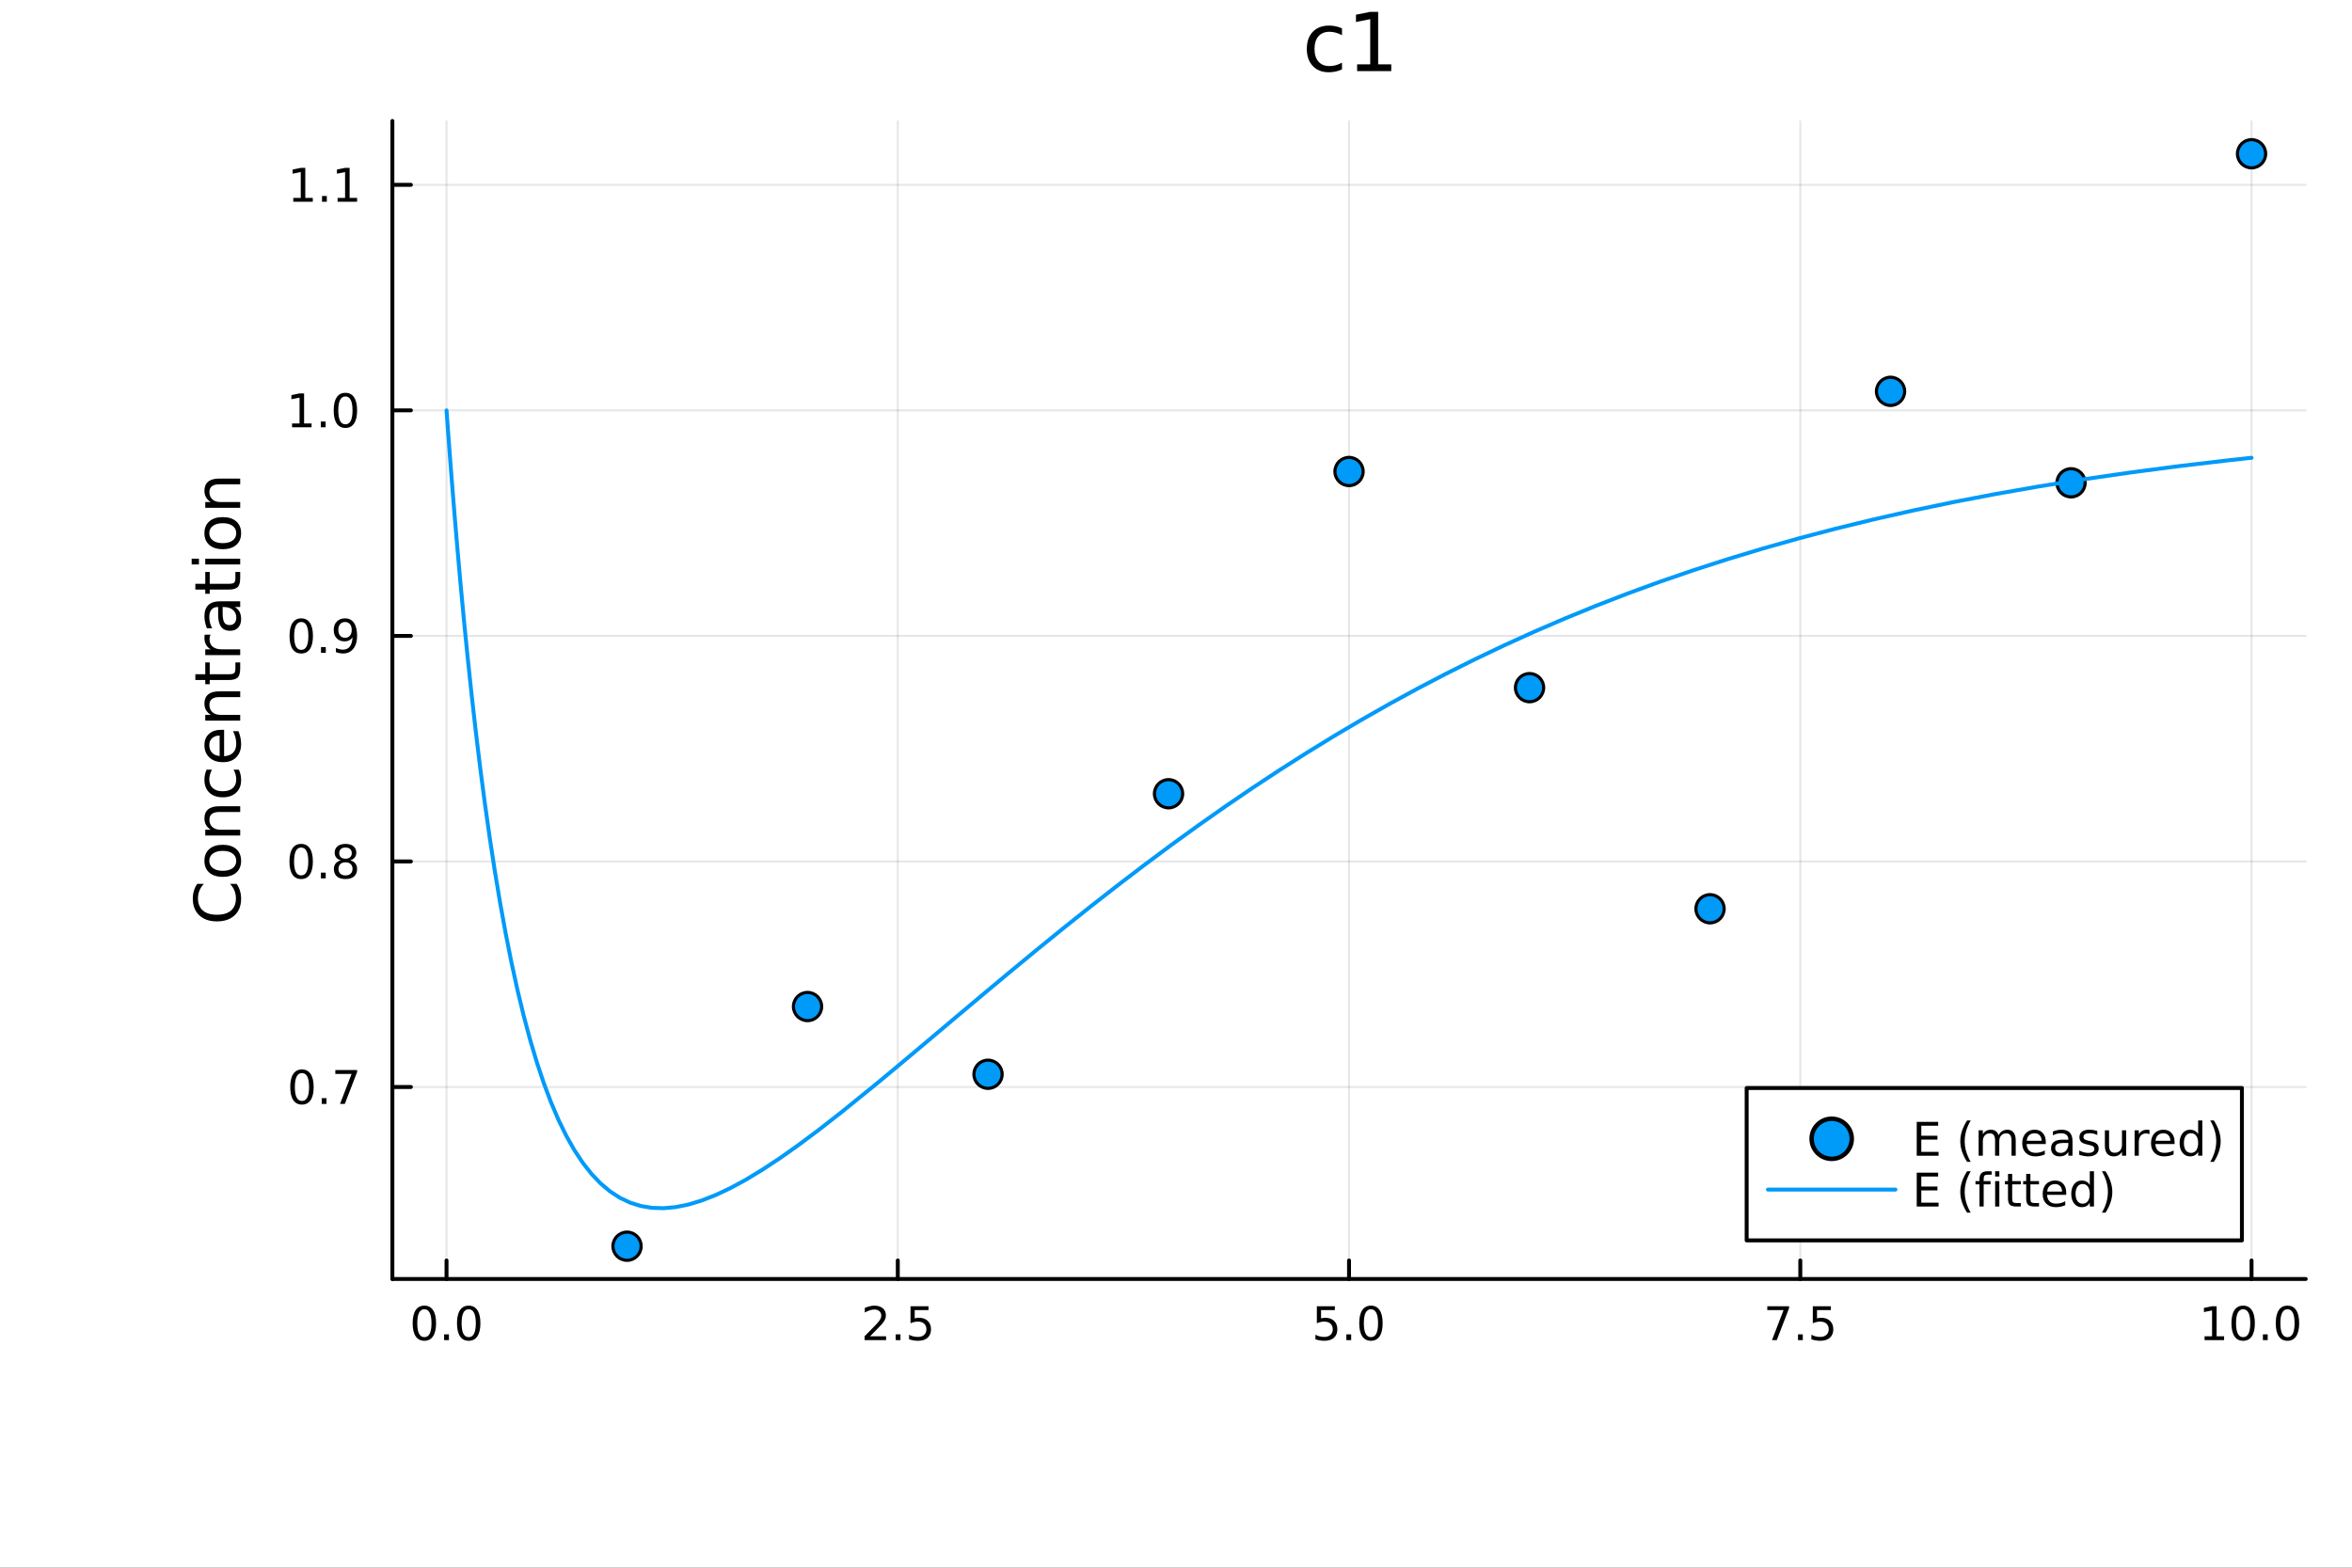 <?xml version="1.0" encoding="utf-8"?>
<svg xmlns="http://www.w3.org/2000/svg" xmlns:xlink="http://www.w3.org/1999/xlink" width="600" height="400" viewBox="0 0 2400 1600">
<rect x="0" y="0" width="2400" height="1600" fill="#333333" stroke="none"/>
<defs>
  <clipPath id="clip880">
    <rect x="0" y="0" width="2400" height="1600"/>
  </clipPath>
</defs>
<path clip-path="url(#clip880)" d="M0 1600 L2400 1600 L2400 0 L0 0  Z" fill="#ffffff" fill-rule="evenodd" fill-opacity="1"/>
<defs>
  <clipPath id="clip881">
    <rect x="480" y="0" width="1681" height="1600"/>
  </clipPath>
</defs>
<path clip-path="url(#clip880)" d="M400.39 1305.35 L2352.76 1305.35 L2352.76 123.472 L400.39 123.472  Z" fill="#ffffff" fill-rule="evenodd" fill-opacity="1"/>
<defs>
  <clipPath id="clip882">
    <rect x="400" y="123" width="1953" height="1183"/>
  </clipPath>
</defs>
<polyline clip-path="url(#clip882)" style="stroke:#000000; stroke-linecap:round; stroke-linejoin:round; stroke-width:2; stroke-opacity:0.1; fill:none" points="455.646,1305.35 455.646,123.472 "/>
<polyline clip-path="url(#clip882)" style="stroke:#000000; stroke-linecap:round; stroke-linejoin:round; stroke-width:2; stroke-opacity:0.1; fill:none" points="916.109,1305.35 916.109,123.472 "/>
<polyline clip-path="url(#clip882)" style="stroke:#000000; stroke-linecap:round; stroke-linejoin:round; stroke-width:2; stroke-opacity:0.1; fill:none" points="1376.57,1305.35 1376.57,123.472 "/>
<polyline clip-path="url(#clip882)" style="stroke:#000000; stroke-linecap:round; stroke-linejoin:round; stroke-width:2; stroke-opacity:0.1; fill:none" points="1837.04,1305.35 1837.04,123.472 "/>
<polyline clip-path="url(#clip882)" style="stroke:#000000; stroke-linecap:round; stroke-linejoin:round; stroke-width:2; stroke-opacity:0.1; fill:none" points="2297.5,1305.35 2297.5,123.472 "/>
<polyline clip-path="url(#clip880)" style="stroke:#000000; stroke-linecap:round; stroke-linejoin:round; stroke-width:4; stroke-opacity:1; fill:none" points="400.39,1305.35 2352.76,1305.35 "/>
<polyline clip-path="url(#clip880)" style="stroke:#000000; stroke-linecap:round; stroke-linejoin:round; stroke-width:4; stroke-opacity:1; fill:none" points="455.646,1305.35 455.646,1286.45 "/>
<polyline clip-path="url(#clip880)" style="stroke:#000000; stroke-linecap:round; stroke-linejoin:round; stroke-width:4; stroke-opacity:1; fill:none" points="916.109,1305.35 916.109,1286.45 "/>
<polyline clip-path="url(#clip880)" style="stroke:#000000; stroke-linecap:round; stroke-linejoin:round; stroke-width:4; stroke-opacity:1; fill:none" points="1376.57,1305.35 1376.57,1286.45 "/>
<polyline clip-path="url(#clip880)" style="stroke:#000000; stroke-linecap:round; stroke-linejoin:round; stroke-width:4; stroke-opacity:1; fill:none" points="1837.04,1305.35 1837.04,1286.45 "/>
<polyline clip-path="url(#clip880)" style="stroke:#000000; stroke-linecap:round; stroke-linejoin:round; stroke-width:4; stroke-opacity:1; fill:none" points="2297.5,1305.35 2297.5,1286.45 "/>
<path clip-path="url(#clip880)" d="M433.03 1336.26 Q429.419 1336.26 427.59 1339.83 Q425.785 1343.37 425.785 1350.5 Q425.785 1357.61 427.59 1361.17 Q429.419 1364.71 433.03 1364.71 Q436.664 1364.71 438.47 1361.17 Q440.298 1357.61 440.298 1350.5 Q440.298 1343.37 438.47 1339.83 Q436.664 1336.26 433.03 1336.26 M433.03 1332.56 Q438.84 1332.56 441.896 1337.17 Q444.974 1341.75 444.974 1350.5 Q444.974 1359.23 441.896 1363.83 Q438.84 1368.42 433.03 1368.42 Q427.22 1368.42 424.141 1363.83 Q421.086 1359.23 421.086 1350.5 Q421.086 1341.75 424.141 1337.17 Q427.22 1332.56 433.03 1332.56 Z" fill="#000000" fill-rule="nonzero" fill-opacity="1" /><path clip-path="url(#clip880)" d="M453.192 1361.87 L458.076 1361.87 L458.076 1367.75 L453.192 1367.75 L453.192 1361.87 Z" fill="#000000" fill-rule="nonzero" fill-opacity="1" /><path clip-path="url(#clip880)" d="M478.261 1336.26 Q474.65 1336.26 472.821 1339.83 Q471.016 1343.37 471.016 1350.5 Q471.016 1357.61 472.821 1361.17 Q474.65 1364.71 478.261 1364.71 Q481.895 1364.71 483.701 1361.17 Q485.53 1357.61 485.53 1350.5 Q485.53 1343.37 483.701 1339.83 Q481.895 1336.26 478.261 1336.26 M478.261 1332.56 Q484.071 1332.56 487.127 1337.17 Q490.206 1341.75 490.206 1350.5 Q490.206 1359.23 487.127 1363.83 Q484.071 1368.42 478.261 1368.42 Q472.451 1368.42 469.372 1363.83 Q466.317 1359.23 466.317 1350.5 Q466.317 1341.75 469.372 1337.17 Q472.451 1332.56 478.261 1332.56 Z" fill="#000000" fill-rule="nonzero" fill-opacity="1" /><path clip-path="url(#clip880)" d="M887.846 1363.81 L904.165 1363.81 L904.165 1367.75 L882.221 1367.75 L882.221 1363.81 Q884.883 1361.06 889.466 1356.43 Q894.072 1351.77 895.253 1350.43 Q897.498 1347.91 898.378 1346.17 Q899.281 1344.41 899.281 1342.72 Q899.281 1339.97 897.336 1338.23 Q895.415 1336.5 892.313 1336.5 Q890.114 1336.5 887.66 1337.26 Q885.23 1338.02 882.452 1339.57 L882.452 1334.85 Q885.276 1333.72 887.73 1333.14 Q890.183 1332.56 892.22 1332.56 Q897.591 1332.56 900.785 1335.25 Q903.98 1337.93 903.98 1342.42 Q903.98 1344.55 903.169 1346.47 Q902.382 1348.37 900.276 1350.96 Q899.697 1351.63 896.595 1354.85 Q893.494 1358.05 887.846 1363.81 Z" fill="#000000" fill-rule="nonzero" fill-opacity="1" /><path clip-path="url(#clip880)" d="M913.98 1361.87 L918.864 1361.87 L918.864 1367.75 L913.98 1367.75 L913.98 1361.87 Z" fill="#000000" fill-rule="nonzero" fill-opacity="1" /><path clip-path="url(#clip880)" d="M929.095 1333.19 L947.452 1333.19 L947.452 1337.12 L933.378 1337.12 L933.378 1345.59 Q934.396 1345.25 935.415 1345.08 Q936.433 1344.9 937.452 1344.9 Q943.239 1344.9 946.618 1348.07 Q949.998 1351.24 949.998 1356.66 Q949.998 1362.24 946.526 1365.34 Q943.054 1368.42 936.734 1368.42 Q934.558 1368.42 932.29 1368.05 Q930.044 1367.68 927.637 1366.94 L927.637 1362.24 Q929.72 1363.37 931.942 1363.93 Q934.165 1364.48 936.642 1364.48 Q940.646 1364.48 942.984 1362.38 Q945.322 1360.27 945.322 1356.66 Q945.322 1353.05 942.984 1350.94 Q940.646 1348.83 936.642 1348.83 Q934.767 1348.83 932.892 1349.25 Q931.04 1349.67 929.095 1350.55 L929.095 1333.19 Z" fill="#000000" fill-rule="nonzero" fill-opacity="1" /><path clip-path="url(#clip880)" d="M1343.74 1333.19 L1362.09 1333.19 L1362.09 1337.12 L1348.02 1337.12 L1348.02 1345.59 Q1349.04 1345.25 1350.06 1345.08 Q1351.08 1344.9 1352.09 1344.9 Q1357.88 1344.9 1361.26 1348.07 Q1364.64 1351.24 1364.64 1356.66 Q1364.64 1362.24 1361.17 1365.34 Q1357.7 1368.42 1351.38 1368.42 Q1349.2 1368.42 1346.93 1368.05 Q1344.69 1367.68 1342.28 1366.94 L1342.28 1362.24 Q1344.36 1363.37 1346.58 1363.93 Q1348.81 1364.48 1351.28 1364.48 Q1355.29 1364.48 1357.63 1362.38 Q1359.96 1360.27 1359.96 1356.66 Q1359.96 1353.05 1357.63 1350.94 Q1355.29 1348.83 1351.28 1348.83 Q1349.41 1348.83 1347.53 1349.25 Q1345.68 1349.67 1343.74 1350.55 L1343.74 1333.19 Z" fill="#000000" fill-rule="nonzero" fill-opacity="1" /><path clip-path="url(#clip880)" d="M1373.85 1361.87 L1378.74 1361.87 L1378.74 1367.75 L1373.85 1367.75 L1373.85 1361.87 Z" fill="#000000" fill-rule="nonzero" fill-opacity="1" /><path clip-path="url(#clip880)" d="M1398.92 1336.26 Q1395.31 1336.26 1393.48 1339.83 Q1391.68 1343.37 1391.68 1350.5 Q1391.68 1357.61 1393.48 1361.17 Q1395.31 1364.71 1398.92 1364.71 Q1402.56 1364.71 1404.36 1361.17 Q1406.19 1357.61 1406.19 1350.5 Q1406.19 1343.37 1404.36 1339.83 Q1402.56 1336.26 1398.92 1336.26 M1398.92 1332.56 Q1404.73 1332.56 1407.79 1337.17 Q1410.87 1341.75 1410.87 1350.5 Q1410.87 1359.23 1407.79 1363.83 Q1404.73 1368.42 1398.92 1368.42 Q1393.11 1368.42 1390.03 1363.83 Q1386.98 1359.23 1386.98 1350.5 Q1386.98 1341.75 1390.03 1337.17 Q1393.11 1332.56 1398.92 1332.56 Z" fill="#000000" fill-rule="nonzero" fill-opacity="1" /><path clip-path="url(#clip880)" d="M1803.36 1333.19 L1825.58 1333.19 L1825.58 1335.18 L1813.03 1367.75 L1808.15 1367.75 L1819.95 1337.12 L1803.36 1337.12 L1803.36 1333.19 Z" fill="#000000" fill-rule="nonzero" fill-opacity="1" /><path clip-path="url(#clip880)" d="M1834.7 1361.87 L1839.58 1361.87 L1839.58 1367.75 L1834.7 1367.75 L1834.7 1361.87 Z" fill="#000000" fill-rule="nonzero" fill-opacity="1" /><path clip-path="url(#clip880)" d="M1849.81 1333.19 L1868.17 1333.19 L1868.17 1337.12 L1854.1 1337.12 L1854.1 1345.59 Q1855.12 1345.25 1856.13 1345.08 Q1857.15 1344.9 1858.17 1344.9 Q1863.96 1344.9 1867.34 1348.07 Q1870.72 1351.24 1870.72 1356.66 Q1870.72 1362.24 1867.24 1365.34 Q1863.77 1368.42 1857.45 1368.42 Q1855.28 1368.42 1853.01 1368.05 Q1850.76 1367.68 1848.36 1366.94 L1848.36 1362.24 Q1850.44 1363.37 1852.66 1363.93 Q1854.88 1364.48 1857.36 1364.48 Q1861.37 1364.48 1863.7 1362.38 Q1866.04 1360.27 1866.04 1356.66 Q1866.04 1353.05 1863.7 1350.94 Q1861.37 1348.83 1857.36 1348.83 Q1855.49 1348.83 1853.61 1349.25 Q1851.76 1349.67 1849.81 1350.55 L1849.81 1333.19 Z" fill="#000000" fill-rule="nonzero" fill-opacity="1" /><path clip-path="url(#clip880)" d="M2249.57 1363.81 L2257.21 1363.81 L2257.21 1337.44 L2248.9 1339.11 L2248.9 1334.85 L2257.16 1333.19 L2261.84 1333.19 L2261.84 1363.81 L2269.48 1363.81 L2269.48 1367.75 L2249.57 1367.75 L2249.57 1363.81 Z" fill="#000000" fill-rule="nonzero" fill-opacity="1" /><path clip-path="url(#clip880)" d="M2288.92 1336.26 Q2285.31 1336.26 2283.48 1339.83 Q2281.68 1343.37 2281.68 1350.5 Q2281.68 1357.61 2283.48 1361.17 Q2285.31 1364.71 2288.92 1364.71 Q2292.56 1364.71 2294.36 1361.17 Q2296.19 1357.61 2296.19 1350.5 Q2296.19 1343.37 2294.36 1339.83 Q2292.56 1336.26 2288.92 1336.26 M2288.92 1332.56 Q2294.73 1332.56 2297.79 1337.17 Q2300.87 1341.75 2300.87 1350.5 Q2300.87 1359.23 2297.79 1363.83 Q2294.73 1368.42 2288.92 1368.42 Q2283.11 1368.42 2280.04 1363.83 Q2276.98 1359.23 2276.98 1350.5 Q2276.98 1341.75 2280.04 1337.17 Q2283.11 1332.56 2288.92 1332.56 Z" fill="#000000" fill-rule="nonzero" fill-opacity="1" /><path clip-path="url(#clip880)" d="M2309.09 1361.87 L2313.97 1361.87 L2313.97 1367.75 L2309.09 1367.75 L2309.09 1361.87 Z" fill="#000000" fill-rule="nonzero" fill-opacity="1" /><path clip-path="url(#clip880)" d="M2334.16 1336.26 Q2330.54 1336.26 2328.72 1339.83 Q2326.91 1343.37 2326.91 1350.5 Q2326.91 1357.61 2328.72 1361.17 Q2330.54 1364.71 2334.16 1364.71 Q2337.79 1364.71 2339.59 1361.17 Q2341.42 1357.61 2341.42 1350.5 Q2341.42 1343.37 2339.59 1339.83 Q2337.79 1336.26 2334.16 1336.26 M2334.16 1332.56 Q2339.97 1332.56 2343.02 1337.17 Q2346.1 1341.75 2346.1 1350.5 Q2346.1 1359.23 2343.02 1363.83 Q2339.97 1368.42 2334.16 1368.42 Q2328.35 1368.42 2325.27 1363.83 Q2322.21 1359.23 2322.21 1350.5 Q2322.21 1341.75 2325.27 1337.17 Q2328.35 1332.56 2334.16 1332.56 Z" fill="#000000" fill-rule="nonzero" fill-opacity="1" /><polyline clip-path="url(#clip882)" style="stroke:#000000; stroke-linecap:round; stroke-linejoin:round; stroke-width:2; stroke-opacity:0.1; fill:none" points="400.39,1109.4 2352.76,1109.4 "/>
<polyline clip-path="url(#clip882)" style="stroke:#000000; stroke-linecap:round; stroke-linejoin:round; stroke-width:2; stroke-opacity:0.1; fill:none" points="400.39,879.208 2352.76,879.208 "/>
<polyline clip-path="url(#clip882)" style="stroke:#000000; stroke-linecap:round; stroke-linejoin:round; stroke-width:2; stroke-opacity:0.1; fill:none" points="400.39,649.016 2352.76,649.016 "/>
<polyline clip-path="url(#clip882)" style="stroke:#000000; stroke-linecap:round; stroke-linejoin:round; stroke-width:2; stroke-opacity:0.1; fill:none" points="400.39,418.824 2352.76,418.824 "/>
<polyline clip-path="url(#clip882)" style="stroke:#000000; stroke-linecap:round; stroke-linejoin:round; stroke-width:2; stroke-opacity:0.1; fill:none" points="400.39,188.632 2352.76,188.632 "/>
<polyline clip-path="url(#clip880)" style="stroke:#000000; stroke-linecap:round; stroke-linejoin:round; stroke-width:4; stroke-opacity:1; fill:none" points="400.39,1305.35 400.39,123.472 "/>
<polyline clip-path="url(#clip880)" style="stroke:#000000; stroke-linecap:round; stroke-linejoin:round; stroke-width:4; stroke-opacity:1; fill:none" points="400.39,1109.4 419.288,1109.4 "/>
<polyline clip-path="url(#clip880)" style="stroke:#000000; stroke-linecap:round; stroke-linejoin:round; stroke-width:4; stroke-opacity:1; fill:none" points="400.39,879.208 419.288,879.208 "/>
<polyline clip-path="url(#clip880)" style="stroke:#000000; stroke-linecap:round; stroke-linejoin:round; stroke-width:4; stroke-opacity:1; fill:none" points="400.39,649.016 419.288,649.016 "/>
<polyline clip-path="url(#clip880)" style="stroke:#000000; stroke-linecap:round; stroke-linejoin:round; stroke-width:4; stroke-opacity:1; fill:none" points="400.39,418.824 419.288,418.824 "/>
<polyline clip-path="url(#clip880)" style="stroke:#000000; stroke-linecap:round; stroke-linejoin:round; stroke-width:4; stroke-opacity:1; fill:none" points="400.39,188.632 419.288,188.632 "/>
<path clip-path="url(#clip880)" d="M308.117 1095.2 Q304.506 1095.2 302.677 1098.76 Q300.872 1102.31 300.872 1109.44 Q300.872 1116.54 302.677 1120.11 Q304.506 1123.65 308.117 1123.65 Q311.751 1123.65 313.557 1120.11 Q315.386 1116.54 315.386 1109.44 Q315.386 1102.31 313.557 1098.76 Q311.751 1095.2 308.117 1095.2 M308.117 1091.5 Q313.927 1091.5 316.983 1096.1 Q320.061 1100.69 320.061 1109.44 Q320.061 1118.16 316.983 1122.77 Q313.927 1127.35 308.117 1127.35 Q302.307 1127.35 299.228 1122.77 Q296.173 1118.16 296.173 1109.44 Q296.173 1100.69 299.228 1096.1 Q302.307 1091.5 308.117 1091.5 Z" fill="#000000" fill-rule="nonzero" fill-opacity="1" /><path clip-path="url(#clip880)" d="M328.279 1120.8 L333.163 1120.8 L333.163 1126.68 L328.279 1126.68 L328.279 1120.8 Z" fill="#000000" fill-rule="nonzero" fill-opacity="1" /><path clip-path="url(#clip880)" d="M342.168 1092.12 L364.39 1092.12 L364.39 1094.11 L351.844 1126.68 L346.959 1126.68 L358.765 1096.06 L342.168 1096.06 L342.168 1092.12 Z" fill="#000000" fill-rule="nonzero" fill-opacity="1" /><path clip-path="url(#clip880)" d="M307.307 865.007 Q303.696 865.007 301.867 868.572 Q300.062 872.114 300.062 879.243 Q300.062 886.35 301.867 889.914 Q303.696 893.456 307.307 893.456 Q310.941 893.456 312.747 889.914 Q314.575 886.35 314.575 879.243 Q314.575 872.114 312.747 868.572 Q310.941 865.007 307.307 865.007 M307.307 861.303 Q313.117 861.303 316.173 865.91 Q319.251 870.493 319.251 879.243 Q319.251 887.97 316.173 892.576 Q313.117 897.16 307.307 897.16 Q301.497 897.16 298.418 892.576 Q295.363 887.97 295.363 879.243 Q295.363 870.493 298.418 865.91 Q301.497 861.303 307.307 861.303 Z" fill="#000000" fill-rule="nonzero" fill-opacity="1" /><path clip-path="url(#clip880)" d="M327.469 890.609 L332.353 890.609 L332.353 896.488 L327.469 896.488 L327.469 890.609 Z" fill="#000000" fill-rule="nonzero" fill-opacity="1" /><path clip-path="url(#clip880)" d="M352.538 880.076 Q349.205 880.076 347.284 881.859 Q345.385 883.641 345.385 886.766 Q345.385 889.891 347.284 891.674 Q349.205 893.456 352.538 893.456 Q355.871 893.456 357.793 891.674 Q359.714 889.868 359.714 886.766 Q359.714 883.641 357.793 881.859 Q355.895 880.076 352.538 880.076 M347.862 878.086 Q344.853 877.345 343.163 875.285 Q341.497 873.225 341.497 870.262 Q341.497 866.118 344.436 863.711 Q347.399 861.303 352.538 861.303 Q357.7 861.303 360.64 863.711 Q363.58 866.118 363.58 870.262 Q363.58 873.225 361.89 875.285 Q360.223 877.345 357.237 878.086 Q360.617 878.873 362.492 881.164 Q364.39 883.456 364.39 886.766 Q364.39 891.789 361.311 894.475 Q358.256 897.16 352.538 897.16 Q346.821 897.16 343.742 894.475 Q340.686 891.789 340.686 886.766 Q340.686 883.456 342.584 881.164 Q344.483 878.873 347.862 878.086 M346.149 870.702 Q346.149 873.387 347.816 874.891 Q349.506 876.396 352.538 876.396 Q355.547 876.396 357.237 874.891 Q358.95 873.387 358.95 870.702 Q358.95 868.016 357.237 866.512 Q355.547 865.007 352.538 865.007 Q349.506 865.007 347.816 866.512 Q346.149 868.016 346.149 870.702 Z" fill="#000000" fill-rule="nonzero" fill-opacity="1" /><path clip-path="url(#clip880)" d="M307.399 634.815 Q303.788 634.815 301.96 638.38 Q300.154 641.921 300.154 649.051 Q300.154 656.158 301.96 659.722 Q303.788 663.264 307.399 663.264 Q311.034 663.264 312.839 659.722 Q314.668 656.158 314.668 649.051 Q314.668 641.921 312.839 638.38 Q311.034 634.815 307.399 634.815 M307.399 631.111 Q313.21 631.111 316.265 635.718 Q319.344 640.301 319.344 649.051 Q319.344 657.778 316.265 662.384 Q313.21 666.968 307.399 666.968 Q301.589 666.968 298.511 662.384 Q295.455 657.778 295.455 649.051 Q295.455 640.301 298.511 635.718 Q301.589 631.111 307.399 631.111 Z" fill="#000000" fill-rule="nonzero" fill-opacity="1" /><path clip-path="url(#clip880)" d="M327.561 660.417 L332.446 660.417 L332.446 666.296 L327.561 666.296 L327.561 660.417 Z" fill="#000000" fill-rule="nonzero" fill-opacity="1" /><path clip-path="url(#clip880)" d="M342.77 665.579 L342.77 661.32 Q344.529 662.153 346.334 662.593 Q348.14 663.032 349.876 663.032 Q354.506 663.032 356.936 659.931 Q359.39 656.806 359.737 650.463 Q358.395 652.454 356.334 653.519 Q354.274 654.583 351.774 654.583 Q346.589 654.583 343.557 651.458 Q340.547 648.31 340.547 642.871 Q340.547 637.547 343.696 634.329 Q346.844 631.111 352.075 631.111 Q358.071 631.111 361.219 635.718 Q364.39 640.301 364.39 649.051 Q364.39 657.222 360.501 662.107 Q356.635 666.968 350.084 666.968 Q348.325 666.968 346.52 666.62 Q344.714 666.273 342.77 665.579 M352.075 650.926 Q355.223 650.926 357.052 648.773 Q358.904 646.621 358.904 642.871 Q358.904 639.144 357.052 636.991 Q355.223 634.815 352.075 634.815 Q348.927 634.815 347.075 636.991 Q345.247 639.144 345.247 642.871 Q345.247 646.621 347.075 648.773 Q348.927 650.926 352.075 650.926 Z" fill="#000000" fill-rule="nonzero" fill-opacity="1" /><path clip-path="url(#clip880)" d="M298.025 432.169 L305.663 432.169 L305.663 405.804 L297.353 407.47 L297.353 403.211 L305.617 401.544 L310.293 401.544 L310.293 432.169 L317.932 432.169 L317.932 436.104 L298.025 436.104 L298.025 432.169 Z" fill="#000000" fill-rule="nonzero" fill-opacity="1" /><path clip-path="url(#clip880)" d="M327.376 430.225 L332.26 430.225 L332.26 436.104 L327.376 436.104 L327.376 430.225 Z" fill="#000000" fill-rule="nonzero" fill-opacity="1" /><path clip-path="url(#clip880)" d="M352.446 404.623 Q348.834 404.623 347.006 408.188 Q345.2 411.729 345.2 418.859 Q345.2 425.965 347.006 429.53 Q348.834 433.072 352.446 433.072 Q356.08 433.072 357.885 429.53 Q359.714 425.965 359.714 418.859 Q359.714 411.729 357.885 408.188 Q356.08 404.623 352.446 404.623 M352.446 400.919 Q358.256 400.919 361.311 405.526 Q364.39 410.109 364.39 418.859 Q364.39 427.586 361.311 432.192 Q358.256 436.776 352.446 436.776 Q346.635 436.776 343.557 432.192 Q340.501 427.586 340.501 418.859 Q340.501 410.109 343.557 405.526 Q346.635 400.919 352.446 400.919 Z" fill="#000000" fill-rule="nonzero" fill-opacity="1" /><path clip-path="url(#clip880)" d="M299.251 201.977 L306.89 201.977 L306.89 175.612 L298.58 177.278 L298.58 173.019 L306.844 171.352 L311.52 171.352 L311.52 201.977 L319.159 201.977 L319.159 205.912 L299.251 205.912 L299.251 201.977 Z" fill="#000000" fill-rule="nonzero" fill-opacity="1" /><path clip-path="url(#clip880)" d="M328.603 200.033 L333.487 200.033 L333.487 205.912 L328.603 205.912 L328.603 200.033 Z" fill="#000000" fill-rule="nonzero" fill-opacity="1" /><path clip-path="url(#clip880)" d="M344.483 201.977 L352.121 201.977 L352.121 175.612 L343.811 177.278 L343.811 173.019 L352.075 171.352 L356.751 171.352 L356.751 201.977 L364.39 201.977 L364.39 205.912 L344.483 205.912 L344.483 201.977 Z" fill="#000000" fill-rule="nonzero" fill-opacity="1" /><path clip-path="url(#clip880)" d="M201.247 902.054 L208.026 902.054 Q205.003 905.3 203.507 908.993 Q202.011 912.653 202.011 916.791 Q202.011 924.939 207.008 929.267 Q211.973 933.596 221.394 933.596 Q230.784 933.596 235.781 929.267 Q240.746 924.939 240.746 916.791 Q240.746 912.653 239.25 908.993 Q237.754 905.3 234.73 902.054 L241.446 902.054 Q243.738 905.428 244.884 909.215 Q246.03 912.971 246.03 917.172 Q246.03 927.962 239.441 934.169 Q232.821 940.375 221.394 940.375 Q209.936 940.375 203.347 934.169 Q196.727 927.962 196.727 917.172 Q196.727 912.907 197.873 909.152 Q198.987 905.364 201.247 902.054 Z" fill="#000000" fill-rule="nonzero" fill-opacity="1" /><path clip-path="url(#clip880)" d="M213.564 878.564 Q213.564 883.275 217.257 886.012 Q220.917 888.75 227.314 888.75 Q233.712 888.75 237.404 886.044 Q241.064 883.307 241.064 878.564 Q241.064 873.886 237.372 871.148 Q233.68 868.411 227.314 868.411 Q220.98 868.411 217.288 871.148 Q213.564 873.886 213.564 878.564 M208.599 878.564 Q208.599 870.926 213.564 866.565 Q218.53 862.205 227.314 862.205 Q236.067 862.205 241.064 866.565 Q246.03 870.926 246.03 878.564 Q246.03 886.235 241.064 890.596 Q236.067 894.924 227.314 894.924 Q218.53 894.924 213.564 890.596 Q208.599 886.235 208.599 878.564 Z" fill="#000000" fill-rule="nonzero" fill-opacity="1" /><path clip-path="url(#clip880)" d="M223.59 822.865 L245.107 822.865 L245.107 828.721 L223.781 828.721 Q218.721 828.721 216.206 830.694 Q213.692 832.668 213.692 836.614 Q213.692 841.357 216.715 844.094 Q219.739 846.831 224.959 846.831 L245.107 846.831 L245.107 852.72 L209.459 852.72 L209.459 846.831 L214.997 846.831 Q211.782 844.731 210.191 841.898 Q208.599 839.033 208.599 835.31 Q208.599 829.167 212.419 826.016 Q216.206 822.865 223.59 822.865 Z" fill="#000000" fill-rule="nonzero" fill-opacity="1" /><path clip-path="url(#clip880)" d="M210.827 785.53 L216.302 785.53 Q214.933 788.012 214.265 790.527 Q213.564 793.009 213.564 795.556 Q213.564 801.253 217.193 804.404 Q220.79 807.555 227.314 807.555 Q233.839 807.555 237.468 804.404 Q241.064 801.253 241.064 795.556 Q241.064 793.009 240.396 790.527 Q239.696 788.012 238.327 785.53 L243.738 785.53 Q244.884 787.98 245.457 790.622 Q246.03 793.232 246.03 796.192 Q246.03 804.245 240.969 808.987 Q235.908 813.73 227.314 813.73 Q218.593 813.73 213.596 808.955 Q208.599 804.149 208.599 795.81 Q208.599 793.105 209.172 790.527 Q209.713 787.949 210.827 785.53 Z" fill="#000000" fill-rule="nonzero" fill-opacity="1" /><path clip-path="url(#clip880)" d="M225.818 744.853 L228.683 744.853 L228.683 771.78 Q234.73 771.398 237.913 768.151 Q241.064 764.873 241.064 759.048 Q241.064 755.675 240.237 752.523 Q239.409 749.341 237.754 746.221 L243.292 746.221 Q244.629 749.372 245.329 752.683 Q246.03 755.993 246.03 759.398 Q246.03 767.928 241.064 772.926 Q236.099 777.891 227.633 777.891 Q218.88 777.891 213.755 773.18 Q208.599 768.438 208.599 760.417 Q208.599 753.224 213.246 749.054 Q217.861 744.853 225.818 744.853 M224.1 750.709 Q219.294 750.773 216.429 753.415 Q213.564 756.025 213.564 760.353 Q213.564 765.255 216.334 768.215 Q219.103 771.143 224.132 771.589 L224.1 750.709 Z" fill="#000000" fill-rule="nonzero" fill-opacity="1" /><path clip-path="url(#clip880)" d="M223.59 705.608 L245.107 705.608 L245.107 711.465 L223.781 711.465 Q218.721 711.465 216.206 713.438 Q213.692 715.411 213.692 719.358 Q213.692 724.101 216.715 726.838 Q219.739 729.575 224.959 729.575 L245.107 729.575 L245.107 735.463 L209.459 735.463 L209.459 729.575 L214.997 729.575 Q211.782 727.474 210.191 724.642 Q208.599 721.777 208.599 718.053 Q208.599 711.91 212.419 708.759 Q216.206 705.608 223.59 705.608 Z" fill="#000000" fill-rule="nonzero" fill-opacity="1" /><path clip-path="url(#clip880)" d="M199.337 688.134 L209.459 688.134 L209.459 676.071 L214.01 676.071 L214.01 688.134 L233.362 688.134 Q237.722 688.134 238.964 686.957 Q240.205 685.747 240.205 682.087 L240.205 676.071 L245.107 676.071 L245.107 682.087 Q245.107 688.866 242.592 691.445 Q240.046 694.023 233.362 694.023 L214.01 694.023 L214.01 698.319 L209.459 698.319 L209.459 694.023 L199.337 694.023 L199.337 688.134 Z" fill="#000000" fill-rule="nonzero" fill-opacity="1" /><path clip-path="url(#clip880)" d="M214.933 647.712 Q214.36 648.699 214.106 649.876 Q213.819 651.022 213.819 652.423 Q213.819 657.388 217.066 660.062 Q220.28 662.703 226.328 662.703 L245.107 662.703 L245.107 668.592 L209.459 668.592 L209.459 662.703 L214.997 662.703 Q211.75 660.857 210.191 657.897 Q208.599 654.937 208.599 650.704 Q208.599 650.099 208.695 649.367 Q208.758 648.635 208.917 647.744 L214.933 647.712 Z" fill="#000000" fill-rule="nonzero" fill-opacity="1" /><path clip-path="url(#clip880)" d="M227.187 625.368 Q227.187 632.466 228.81 635.204 Q230.434 637.941 234.348 637.941 Q237.468 637.941 239.314 635.904 Q241.128 633.835 241.128 630.302 Q241.128 625.432 237.69 622.504 Q234.221 619.544 228.492 619.544 L227.187 619.544 L227.187 625.368 M224.768 613.687 L245.107 613.687 L245.107 619.544 L239.696 619.544 Q242.942 621.549 244.502 624.541 Q246.03 627.533 246.03 631.862 Q246.03 637.336 242.974 640.583 Q239.887 643.797 234.73 643.797 Q228.715 643.797 225.659 639.787 Q222.604 635.745 222.604 627.756 L222.604 619.544 L222.031 619.544 Q217.989 619.544 215.792 622.217 Q213.564 624.859 213.564 629.665 Q213.564 632.721 214.296 635.617 Q215.029 638.514 216.493 641.187 L211.082 641.187 Q209.841 637.973 209.236 634.949 Q208.599 631.925 208.599 629.061 Q208.599 621.326 212.61 617.507 Q216.62 613.687 224.768 613.687 Z" fill="#000000" fill-rule="nonzero" fill-opacity="1" /><path clip-path="url(#clip880)" d="M199.337 595.832 L209.459 595.832 L209.459 583.769 L214.01 583.769 L214.01 595.832 L233.362 595.832 Q237.722 595.832 238.964 594.654 Q240.205 593.444 240.205 589.784 L240.205 583.769 L245.107 583.769 L245.107 589.784 Q245.107 596.564 242.592 599.142 Q240.046 601.72 233.362 601.72 L214.01 601.72 L214.01 606.017 L209.459 606.017 L209.459 601.72 L199.337 601.72 L199.337 595.832 Z" fill="#000000" fill-rule="nonzero" fill-opacity="1" /><path clip-path="url(#clip880)" d="M209.459 576.066 L209.459 570.21 L245.107 570.21 L245.107 576.066 L209.459 576.066 M195.581 576.066 L195.581 570.21 L202.997 570.21 L202.997 576.066 L195.581 576.066 Z" fill="#000000" fill-rule="nonzero" fill-opacity="1" /><path clip-path="url(#clip880)" d="M213.564 544.142 Q213.564 548.853 217.257 551.59 Q220.917 554.327 227.314 554.327 Q233.712 554.327 237.404 551.622 Q241.064 548.885 241.064 544.142 Q241.064 539.463 237.372 536.726 Q233.68 533.989 227.314 533.989 Q220.98 533.989 217.288 536.726 Q213.564 539.463 213.564 544.142 M208.599 544.142 Q208.599 536.503 213.564 532.143 Q218.53 527.782 227.314 527.782 Q236.067 527.782 241.064 532.143 Q246.03 536.503 246.03 544.142 Q246.03 551.813 241.064 556.173 Q236.067 560.502 227.314 560.502 Q218.53 560.502 213.564 556.173 Q208.599 551.813 208.599 544.142 Z" fill="#000000" fill-rule="nonzero" fill-opacity="1" /><path clip-path="url(#clip880)" d="M223.59 488.442 L245.107 488.442 L245.107 494.299 L223.781 494.299 Q218.721 494.299 216.206 496.272 Q213.692 498.245 213.692 502.192 Q213.692 506.935 216.715 509.672 Q219.739 512.409 224.959 512.409 L245.107 512.409 L245.107 518.297 L209.459 518.297 L209.459 512.409 L214.997 512.409 Q211.782 510.308 210.191 507.476 Q208.599 504.611 208.599 500.887 Q208.599 494.744 212.419 491.593 Q216.206 488.442 223.59 488.442 Z" fill="#000000" fill-rule="nonzero" fill-opacity="1" /><path clip-path="url(#clip880)" d="M1369.38 28.948 L1369.38 35.915 Q1366.22 34.173 1363.02 33.323 Q1359.86 32.431 1356.62 32.431 Q1349.37 32.431 1345.36 37.05 Q1341.35 41.627 1341.35 49.931 Q1341.35 58.236 1345.36 62.854 Q1349.37 67.431 1356.62 67.431 Q1359.86 67.431 1363.02 66.581 Q1366.22 65.689 1369.38 63.948 L1369.38 70.834 Q1366.26 72.292 1362.9 73.022 Q1359.58 73.751 1355.81 73.751 Q1345.56 73.751 1339.53 67.31 Q1333.49 60.869 1333.49 49.931 Q1333.49 38.832 1339.57 32.472 Q1345.68 26.112 1356.3 26.112 Q1359.74 26.112 1363.02 26.841 Q1366.3 27.53 1369.38 28.948 Z" fill="#000000" fill-rule="nonzero" fill-opacity="1" /><path clip-path="url(#clip880)" d="M1384.82 65.689 L1398.18 65.689 L1398.18 19.55 L1383.64 22.466 L1383.64 15.013 L1398.1 12.096 L1406.29 12.096 L1406.29 65.689 L1419.65 65.689 L1419.65 72.576 L1384.82 72.576 L1384.82 65.689 Z" fill="#000000" fill-rule="nonzero" fill-opacity="1" /><circle clip-path="url(#clip882)" cx="639.831" cy="1271.9" r="14.4" fill="#009af9" fill-rule="evenodd" fill-opacity="1" stroke="#000000" stroke-opacity="1" stroke-width="3.2"/>
<circle clip-path="url(#clip882)" cx="824.017" cy="1027.28" r="14.4" fill="#009af9" fill-rule="evenodd" fill-opacity="1" stroke="#000000" stroke-opacity="1" stroke-width="3.2"/>
<circle clip-path="url(#clip882)" cx="1008.2" cy="1096.41" r="14.4" fill="#009af9" fill-rule="evenodd" fill-opacity="1" stroke="#000000" stroke-opacity="1" stroke-width="3.2"/>
<circle clip-path="url(#clip882)" cx="1192.39" cy="810.094" r="14.4" fill="#009af9" fill-rule="evenodd" fill-opacity="1" stroke="#000000" stroke-opacity="1" stroke-width="3.2"/>
<circle clip-path="url(#clip882)" cx="1376.57" cy="481.231" r="14.4" fill="#009af9" fill-rule="evenodd" fill-opacity="1" stroke="#000000" stroke-opacity="1" stroke-width="3.2"/>
<circle clip-path="url(#clip882)" cx="1560.76" cy="701.828" r="14.4" fill="#009af9" fill-rule="evenodd" fill-opacity="1" stroke="#000000" stroke-opacity="1" stroke-width="3.2"/>
<circle clip-path="url(#clip882)" cx="1744.94" cy="927.495" r="14.4" fill="#009af9" fill-rule="evenodd" fill-opacity="1" stroke="#000000" stroke-opacity="1" stroke-width="3.2"/>
<circle clip-path="url(#clip882)" cx="1929.13" cy="399.405" r="14.4" fill="#009af9" fill-rule="evenodd" fill-opacity="1" stroke="#000000" stroke-opacity="1" stroke-width="3.2"/>
<circle clip-path="url(#clip882)" cx="2113.31" cy="492.761" r="14.4" fill="#009af9" fill-rule="evenodd" fill-opacity="1" stroke="#000000" stroke-opacity="1" stroke-width="3.2"/>
<circle clip-path="url(#clip882)" cx="2297.5" cy="156.921" r="14.4" fill="#009af9" fill-rule="evenodd" fill-opacity="1" stroke="#000000" stroke-opacity="1" stroke-width="3.2"/>
<polyline clip-path="url(#clip882)" style="stroke:#009af9; stroke-linecap:round; stroke-linejoin:round; stroke-width:4; stroke-opacity:1; fill:none" points="455.646,418.824 457.231,440.635 458.995,464.211 461.23,493.092 463.749,524.371 466.64,558.682 469.826,594.623 473.319,631.929 477.085,669.825 481.117,707.915 485.397,745.73 489.919,782.958 494.672,819.312 499.654,854.582 504.86,888.599 510.29,921.234 515.946,952.391 521.83,981.995 527.946,1010 534.3,1036.36 540.898,1061.05 547.749,1084.07 554.86,1105.4 562.243,1125.04 569.907,1143 577.866,1159.28 586.133,1173.9 594.72,1186.86 603.646,1198.19 612.925,1207.89 622.576,1216 632.62,1222.52 643.078,1227.47 653.975,1230.87 665.337,1232.74 677.195,1233.1 689.582,1231.96 702.537,1229.34 716.108,1225.23 730.348,1219.65 745.325,1212.58 761.124,1204.01 777.859,1193.88 795.689,1182.12 814.865,1168.57 835.84,1152.9 859.765,1134.21 896.604,1104.27 919.941,1084.86 947.497,1061.7 975.053,1038.46 1002.61,1015.29 1030.17,992.286 1057.72,969.556 1085.28,947.17 1112.83,925.191 1140.39,903.669 1167.95,882.644 1195.5,862.15 1223.06,842.215 1250.62,822.857 1278.17,804.095 1305.73,785.938 1333.37,768.342 1361.17,751.269 1389.2,734.692 1417.52,718.591 1446.19,702.951 1475.25,687.762 1504.76,673.017 1534.76,658.711 1565.3,644.842 1596.44,631.409 1628.2,618.41 1660.65,605.847 1693.84,593.72 1727.83,582.029 1762.65,570.776 1798.39,559.96 1835.11,549.583 1872.87,539.644 1911.75,530.143 1951.84,521.079 1993.22,512.45 2035.99,504.255 2080.27,496.491 2126.18,489.154 2173.83,482.241 2223.4,475.747 2275.04,469.666 2297.5,467.222 "/>
<path clip-path="url(#clip880)" d="M1782.3 1265.95 L2287.68 1265.95 L2287.68 1110.43 L1782.3 1110.43  Z" fill="#ffffff" fill-rule="evenodd" fill-opacity="1"/>
<polyline clip-path="url(#clip880)" style="stroke:#000000; stroke-linecap:round; stroke-linejoin:round; stroke-width:4; stroke-opacity:1; fill:none" points="1782.3,1265.95 2287.68,1265.95 2287.68,1110.43 1782.3,1110.43 1782.3,1265.95 "/>
<circle clip-path="url(#clip880)" cx="1869.08" cy="1162.27" r="20.48" fill="#009af9" fill-rule="evenodd" fill-opacity="1" stroke="#000000" stroke-opacity="1" stroke-width="4.551"/>
<path clip-path="url(#clip880)" d="M1955.85 1144.99 L1977.7 1144.99 L1977.7 1148.92 L1960.52 1148.92 L1960.52 1159.16 L1976.98 1159.16 L1976.98 1163.09 L1960.52 1163.09 L1960.52 1175.61 L1978.12 1175.61 L1978.12 1179.55 L1955.85 1179.55 L1955.85 1144.99 Z" fill="#000000" fill-rule="nonzero" fill-opacity="1" /><path clip-path="url(#clip880)" d="M2010.92 1143.58 Q2007.81 1148.9 2006.31 1154.11 Q2004.8 1159.32 2004.8 1164.67 Q2004.8 1170.01 2006.31 1175.27 Q2007.84 1180.5 2010.92 1185.8 L2007.21 1185.8 Q2003.74 1180.36 2002 1175.11 Q2000.29 1169.85 2000.29 1164.67 Q2000.29 1159.5 2002 1154.27 Q2003.72 1149.04 2007.21 1143.58 L2010.92 1143.58 Z" fill="#000000" fill-rule="nonzero" fill-opacity="1" /><path clip-path="url(#clip880)" d="M2039.36 1158.6 Q2040.96 1155.73 2043.18 1154.36 Q2045.41 1153 2048.42 1153 Q2052.47 1153 2054.67 1155.85 Q2056.86 1158.67 2056.86 1163.9 L2056.86 1179.55 L2052.58 1179.55 L2052.58 1164.04 Q2052.58 1160.31 2051.26 1158.51 Q2049.94 1156.7 2047.24 1156.7 Q2043.93 1156.7 2042 1158.9 Q2040.08 1161.1 2040.08 1164.9 L2040.08 1179.55 L2035.8 1179.55 L2035.8 1164.04 Q2035.8 1160.29 2034.48 1158.51 Q2033.16 1156.7 2030.41 1156.7 Q2027.14 1156.7 2025.22 1158.92 Q2023.3 1161.12 2023.3 1164.9 L2023.3 1179.55 L2019.02 1179.55 L2019.02 1153.62 L2023.3 1153.62 L2023.3 1157.65 Q2024.76 1155.27 2026.8 1154.13 Q2028.83 1153 2031.63 1153 Q2034.46 1153 2036.43 1154.43 Q2038.42 1155.87 2039.36 1158.6 Z" fill="#000000" fill-rule="nonzero" fill-opacity="1" /><path clip-path="url(#clip880)" d="M2087.54 1165.52 L2087.54 1167.61 L2067.95 1167.61 Q2068.23 1172 2070.59 1174.32 Q2072.98 1176.61 2077.21 1176.61 Q2079.67 1176.61 2081.96 1176.01 Q2084.27 1175.41 2086.54 1174.2 L2086.54 1178.23 Q2084.25 1179.2 2081.84 1179.71 Q2079.43 1180.22 2076.96 1180.22 Q2070.75 1180.22 2067.12 1176.61 Q2063.51 1173 2063.51 1166.84 Q2063.51 1160.48 2066.93 1156.75 Q2070.38 1153 2076.22 1153 Q2081.45 1153 2084.48 1156.38 Q2087.54 1159.74 2087.54 1165.52 M2083.28 1164.27 Q2083.23 1160.78 2081.31 1158.69 Q2079.41 1156.61 2076.26 1156.61 Q2072.7 1156.61 2070.55 1158.62 Q2068.42 1160.64 2068.09 1164.3 L2083.28 1164.27 Z" fill="#000000" fill-rule="nonzero" fill-opacity="1" /><path clip-path="url(#clip880)" d="M2106.31 1166.52 Q2101.15 1166.52 2099.16 1167.7 Q2097.17 1168.88 2097.17 1171.73 Q2097.17 1173.99 2098.65 1175.34 Q2100.15 1176.66 2102.72 1176.66 Q2106.26 1176.66 2108.39 1174.16 Q2110.55 1171.63 2110.55 1167.47 L2110.55 1166.52 L2106.31 1166.52 M2114.8 1164.76 L2114.8 1179.55 L2110.55 1179.55 L2110.55 1175.61 Q2109.09 1177.98 2106.91 1179.11 Q2104.73 1180.22 2101.59 1180.22 Q2097.61 1180.22 2095.24 1178 Q2092.91 1175.75 2092.91 1172 Q2092.91 1167.63 2095.82 1165.41 Q2098.76 1163.18 2104.57 1163.18 L2110.55 1163.18 L2110.55 1162.77 Q2110.55 1159.83 2108.6 1158.23 Q2106.68 1156.61 2103.18 1156.61 Q2100.96 1156.61 2098.86 1157.14 Q2096.75 1157.67 2094.8 1158.74 L2094.8 1154.8 Q2097.14 1153.9 2099.34 1153.46 Q2101.54 1153 2103.62 1153 Q2109.25 1153 2112.03 1155.92 Q2114.8 1158.83 2114.8 1164.76 Z" fill="#000000" fill-rule="nonzero" fill-opacity="1" /><path clip-path="url(#clip880)" d="M2140.11 1154.39 L2140.11 1158.42 Q2138.3 1157.49 2136.36 1157.03 Q2134.41 1156.56 2132.33 1156.56 Q2129.16 1156.56 2127.56 1157.54 Q2125.98 1158.51 2125.98 1160.45 Q2125.98 1161.93 2127.12 1162.79 Q2128.25 1163.62 2131.68 1164.39 L2133.14 1164.71 Q2137.67 1165.68 2139.57 1167.47 Q2141.49 1169.23 2141.49 1172.4 Q2141.49 1176.01 2138.62 1178.11 Q2135.78 1180.22 2130.78 1180.22 Q2128.69 1180.22 2126.42 1179.8 Q2124.18 1179.41 2121.68 1178.6 L2121.68 1174.2 Q2124.04 1175.43 2126.33 1176.05 Q2128.62 1176.66 2130.87 1176.66 Q2133.88 1176.66 2135.5 1175.64 Q2137.12 1174.6 2137.12 1172.72 Q2137.12 1170.98 2135.94 1170.06 Q2134.78 1169.13 2130.82 1168.28 L2129.34 1167.93 Q2125.38 1167.1 2123.62 1165.38 Q2121.86 1163.65 2121.86 1160.64 Q2121.86 1156.98 2124.46 1154.99 Q2127.05 1153 2131.82 1153 Q2134.18 1153 2136.26 1153.35 Q2138.35 1153.69 2140.11 1154.39 Z" fill="#000000" fill-rule="nonzero" fill-opacity="1" /><path clip-path="url(#clip880)" d="M2147.84 1169.32 L2147.84 1153.62 L2152.1 1153.62 L2152.1 1169.16 Q2152.1 1172.84 2153.53 1174.69 Q2154.97 1176.52 2157.84 1176.52 Q2161.29 1176.52 2163.28 1174.32 Q2165.29 1172.12 2165.29 1168.32 L2165.29 1153.62 L2169.55 1153.62 L2169.55 1179.55 L2165.29 1179.55 L2165.29 1175.57 Q2163.74 1177.93 2161.68 1179.09 Q2159.64 1180.22 2156.93 1180.22 Q2152.47 1180.22 2150.15 1177.44 Q2147.84 1174.67 2147.84 1169.32 M2158.55 1153 L2158.55 1153 Z" fill="#000000" fill-rule="nonzero" fill-opacity="1" /><path clip-path="url(#clip880)" d="M2193.35 1157.61 Q2192.63 1157.19 2191.77 1157 Q2190.94 1156.8 2189.92 1156.8 Q2186.31 1156.8 2184.36 1159.16 Q2182.44 1161.49 2182.44 1165.89 L2182.44 1179.55 L2178.16 1179.55 L2178.16 1153.62 L2182.44 1153.62 L2182.44 1157.65 Q2183.79 1155.29 2185.94 1154.16 Q2188.09 1153 2191.17 1153 Q2191.61 1153 2192.14 1153.07 Q2192.67 1153.11 2193.32 1153.23 L2193.35 1157.61 Z" fill="#000000" fill-rule="nonzero" fill-opacity="1" /><path clip-path="url(#clip880)" d="M2218.95 1165.52 L2218.95 1167.61 L2199.36 1167.61 Q2199.64 1172 2202 1174.32 Q2204.39 1176.61 2208.62 1176.61 Q2211.08 1176.61 2213.37 1176.01 Q2215.68 1175.41 2217.95 1174.2 L2217.95 1178.23 Q2215.66 1179.2 2213.25 1179.71 Q2210.85 1180.22 2208.37 1180.22 Q2202.16 1180.22 2198.53 1176.61 Q2194.92 1173 2194.92 1166.84 Q2194.92 1160.48 2198.35 1156.75 Q2201.79 1153 2207.63 1153 Q2212.86 1153 2215.89 1156.38 Q2218.95 1159.74 2218.95 1165.52 M2214.69 1164.27 Q2214.64 1160.78 2212.72 1158.69 Q2210.82 1156.61 2207.67 1156.61 Q2204.11 1156.61 2201.96 1158.62 Q2199.83 1160.64 2199.5 1164.3 L2214.69 1164.27 Z" fill="#000000" fill-rule="nonzero" fill-opacity="1" /><path clip-path="url(#clip880)" d="M2243 1157.56 L2243 1143.53 L2247.26 1143.53 L2247.26 1179.55 L2243 1179.55 L2243 1175.66 Q2241.66 1177.98 2239.6 1179.11 Q2237.56 1180.22 2234.69 1180.22 Q2229.99 1180.22 2227.03 1176.47 Q2224.09 1172.72 2224.09 1166.61 Q2224.09 1160.5 2227.03 1156.75 Q2229.99 1153 2234.69 1153 Q2237.56 1153 2239.6 1154.13 Q2241.66 1155.24 2243 1157.56 M2228.48 1166.61 Q2228.48 1171.31 2230.41 1173.99 Q2232.35 1176.66 2235.73 1176.66 Q2239.11 1176.66 2241.05 1173.99 Q2243 1171.31 2243 1166.61 Q2243 1161.91 2241.05 1159.25 Q2239.11 1156.56 2235.73 1156.56 Q2232.35 1156.56 2230.41 1159.25 Q2228.48 1161.91 2228.48 1166.61 Z" fill="#000000" fill-rule="nonzero" fill-opacity="1" /><path clip-path="url(#clip880)" d="M2255.36 1143.58 L2259.06 1143.58 Q2262.54 1149.04 2264.25 1154.27 Q2265.98 1159.5 2265.98 1164.67 Q2265.98 1169.85 2264.25 1175.11 Q2262.54 1180.36 2259.06 1185.8 L2255.36 1185.8 Q2258.44 1180.5 2259.94 1175.27 Q2261.47 1170.01 2261.47 1164.67 Q2261.47 1159.32 2259.94 1154.11 Q2258.44 1148.9 2255.36 1143.58 Z" fill="#000000" fill-rule="nonzero" fill-opacity="1" /><polyline clip-path="url(#clip880)" style="stroke:#009af9; stroke-linecap:round; stroke-linejoin:round; stroke-width:4; stroke-opacity:1; fill:none" points="1804,1214.11 1934.15,1214.11 "/>
<path clip-path="url(#clip880)" d="M1955.85 1196.83 L1977.7 1196.83 L1977.7 1200.76 L1960.52 1200.76 L1960.52 1211 L1976.98 1211 L1976.98 1214.93 L1960.52 1214.93 L1960.52 1227.45 L1978.12 1227.45 L1978.12 1231.39 L1955.85 1231.39 L1955.85 1196.83 Z" fill="#000000" fill-rule="nonzero" fill-opacity="1" /><path clip-path="url(#clip880)" d="M2010.92 1195.42 Q2007.81 1200.74 2006.31 1205.95 Q2004.8 1211.16 2004.8 1216.51 Q2004.8 1221.85 2006.31 1227.11 Q2007.84 1232.34 2010.92 1237.64 L2007.21 1237.64 Q2003.74 1232.2 2002 1226.95 Q2000.29 1221.69 2000.29 1216.51 Q2000.29 1211.34 2002 1206.11 Q2003.72 1200.88 2007.21 1195.42 L2010.92 1195.42 Z" fill="#000000" fill-rule="nonzero" fill-opacity="1" /><path clip-path="url(#clip880)" d="M2032.3 1195.37 L2032.3 1198.91 L2028.23 1198.91 Q2025.94 1198.91 2025.04 1199.84 Q2024.16 1200.76 2024.16 1203.17 L2024.16 1205.46 L2031.17 1205.46 L2031.17 1208.77 L2024.16 1208.77 L2024.16 1231.39 L2019.87 1231.39 L2019.87 1208.77 L2015.8 1208.77 L2015.8 1205.46 L2019.87 1205.46 L2019.87 1203.66 Q2019.87 1199.33 2021.89 1197.36 Q2023.9 1195.37 2028.28 1195.37 L2032.3 1195.37 Z" fill="#000000" fill-rule="nonzero" fill-opacity="1" /><path clip-path="url(#clip880)" d="M2035.87 1205.46 L2040.13 1205.46 L2040.13 1231.39 L2035.87 1231.39 L2035.87 1205.46 M2035.87 1195.37 L2040.13 1195.37 L2040.13 1200.76 L2035.87 1200.76 L2035.87 1195.37 Z" fill="#000000" fill-rule="nonzero" fill-opacity="1" /><path clip-path="url(#clip880)" d="M2053.25 1198.1 L2053.25 1205.46 L2062.03 1205.46 L2062.03 1208.77 L2053.25 1208.77 L2053.25 1222.85 Q2053.25 1226.02 2054.11 1226.92 Q2054.99 1227.82 2057.65 1227.82 L2062.03 1227.82 L2062.03 1231.39 L2057.65 1231.39 Q2052.72 1231.39 2050.85 1229.56 Q2048.97 1227.71 2048.97 1222.85 L2048.97 1208.77 L2045.85 1208.77 L2045.85 1205.46 L2048.97 1205.46 L2048.97 1198.1 L2053.25 1198.1 Z" fill="#000000" fill-rule="nonzero" fill-opacity="1" /><path clip-path="url(#clip880)" d="M2071.84 1198.1 L2071.84 1205.46 L2080.61 1205.46 L2080.61 1208.77 L2071.84 1208.77 L2071.84 1222.85 Q2071.84 1226.02 2072.7 1226.92 Q2073.58 1227.82 2076.24 1227.82 L2080.61 1227.82 L2080.61 1231.39 L2076.24 1231.39 Q2071.31 1231.39 2069.43 1229.56 Q2067.56 1227.71 2067.56 1222.85 L2067.56 1208.77 L2064.43 1208.77 L2064.43 1205.46 L2067.56 1205.46 L2067.56 1198.1 L2071.84 1198.1 Z" fill="#000000" fill-rule="nonzero" fill-opacity="1" /><path clip-path="url(#clip880)" d="M2108.39 1217.36 L2108.39 1219.45 L2088.81 1219.45 Q2089.09 1223.84 2091.45 1226.16 Q2093.83 1228.45 2098.07 1228.45 Q2100.52 1228.45 2102.81 1227.85 Q2105.13 1227.25 2107.4 1226.04 L2107.4 1230.07 Q2105.11 1231.04 2102.7 1231.55 Q2100.29 1232.06 2097.81 1232.06 Q2091.61 1232.06 2087.98 1228.45 Q2084.36 1224.84 2084.36 1218.68 Q2084.36 1212.32 2087.79 1208.59 Q2091.24 1204.84 2097.07 1204.84 Q2102.3 1204.84 2105.34 1208.22 Q2108.39 1211.58 2108.39 1217.36 M2104.13 1216.11 Q2104.09 1212.62 2102.17 1210.53 Q2100.27 1208.45 2097.12 1208.45 Q2093.55 1208.45 2091.4 1210.46 Q2089.27 1212.48 2088.95 1216.14 L2104.13 1216.11 Z" fill="#000000" fill-rule="nonzero" fill-opacity="1" /><path clip-path="url(#clip880)" d="M2132.44 1209.4 L2132.44 1195.37 L2136.7 1195.37 L2136.7 1231.39 L2132.44 1231.39 L2132.44 1227.5 Q2131.1 1229.82 2129.04 1230.95 Q2127 1232.06 2124.13 1232.06 Q2119.43 1232.06 2116.47 1228.31 Q2113.53 1224.56 2113.53 1218.45 Q2113.53 1212.34 2116.47 1208.59 Q2119.43 1204.84 2124.13 1204.84 Q2127 1204.84 2129.04 1205.97 Q2131.1 1207.08 2132.44 1209.4 M2117.93 1218.45 Q2117.93 1223.15 2119.85 1225.83 Q2121.8 1228.5 2125.17 1228.5 Q2128.55 1228.5 2130.5 1225.83 Q2132.44 1223.15 2132.44 1218.45 Q2132.44 1213.75 2130.5 1211.09 Q2128.55 1208.4 2125.17 1208.4 Q2121.8 1208.4 2119.85 1211.09 Q2117.93 1213.75 2117.93 1218.45 Z" fill="#000000" fill-rule="nonzero" fill-opacity="1" /><path clip-path="url(#clip880)" d="M2144.8 1195.42 L2148.51 1195.42 Q2151.98 1200.88 2153.69 1206.11 Q2155.43 1211.34 2155.43 1216.51 Q2155.43 1221.69 2153.69 1226.95 Q2151.98 1232.2 2148.51 1237.64 L2144.8 1237.64 Q2147.88 1232.34 2149.39 1227.11 Q2150.92 1221.85 2150.92 1216.51 Q2150.92 1211.16 2149.39 1205.95 Q2147.88 1200.74 2144.8 1195.42 Z" fill="#000000" fill-rule="nonzero" fill-opacity="1" /></svg>
